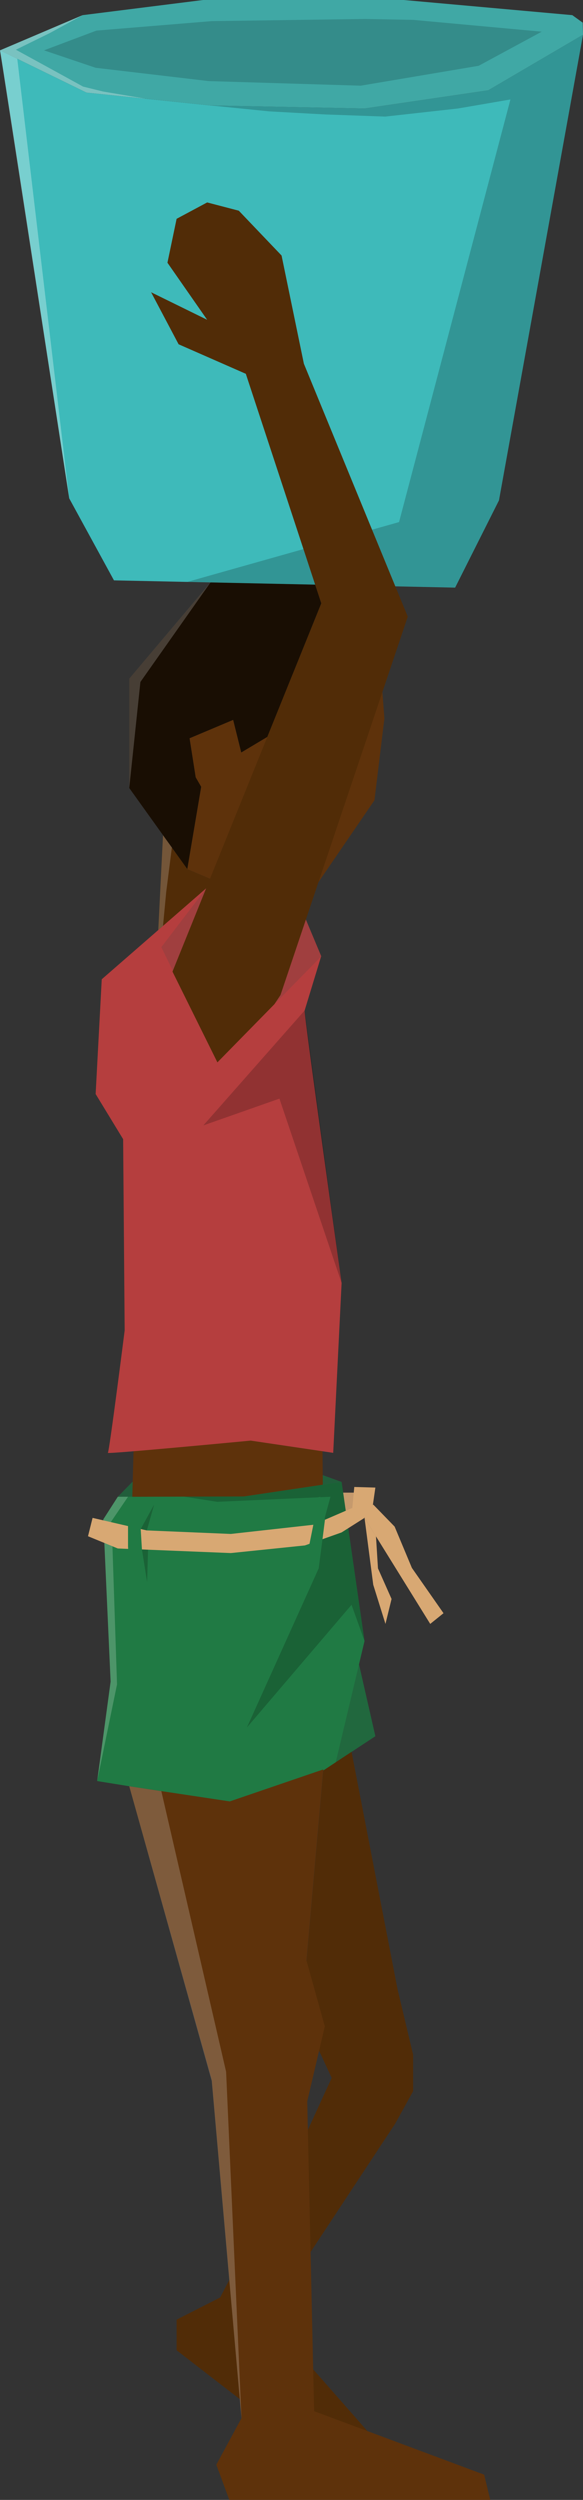 <svg id="Calque_1" data-name="Calque 1" xmlns="http://www.w3.org/2000/svg" viewBox="0 0 381.6 1633.8"><rect x="0" y="0" width="381.6" height="1633.8" fill="#333333" stroke="none"/><defs><style>.cls-1{fill:#190e03;}.cls-2{fill:#5e320b;}.cls-3{fill:#512c07;}.cls-4{fill:none;}.cls-5{fill:#c69a6d;}.cls-6{fill:#21683e;}.cls-7{fill:#207a44;}.cls-17,.cls-8{opacity:0.2;}.cls-16,.cls-17,.cls-8{isolation:isolate;}.cls-9{fill:#215e3b;}.cls-10{fill:#d8a873;}.cls-11{fill:#b53e3e;}.cls-12{fill:#3ebaba;}.cls-13{fill:#40a8a5;}.cls-14{fill:#348c8a;}.cls-15{fill:#a03f3f;}.cls-16,.cls-17{fill:#fff;}.cls-16{opacity:0.3;}</style></defs><title>boy-1</title><g id="Calque_2" data-name="Calque 2"><polyline class="cls-1" points="139.1 379.2 84.6 443.5 84.6 515 122.6 568 131.7 514.2 128.1 508 124.1 482.5 152.6 470.5 157.9 491.8 175 481.6 210.3 394.3 205.8 380.6 139.1 379.2"/><polygon class="cls-2" points="250.3 452.4 241.6 429.5 191.5 440.8 175 481.6 157.9 491.8 152.6 470.5 124.1 482.5 128.1 508 131.7 514.2 122.6 568 137.5 574.3 208.4 576.6 245.1 523 251.6 469.5 250.3 452.4"/><polygon class="cls-3" points="122.6 568 106.7 545.9 103.6 607.8 135 580.5 137.5 574.3 122.6 568"/><path class="cls-4" d="M348.8,876.4" transform="translate(-149.4 -216)"/><path class="cls-4" d="M359.7,841" transform="translate(-149.4 -216)"/><polygon class="cls-5" points="233.3 975.5 220 975.5 221.3 988.4 229.1 990.2 233.3 988.4 233.3 975.5"/><polygon class="cls-6" points="245.7 1134.7 235 1087.8 211.6 1157.1 245.7 1134.7"/><polygon class="cls-7" points="77.1 978.2 67.6 993 72.4 1099 63.6 1164 150.4 1178 219.1 1154.5 238.6 1072.5 223.6 968.5 77.1 978.2"/><polygon class="cls-8" points="211 997.7 208.6 1025 161.6 1129 230.1 1048.8 238.6 1072.5 223.6 968.5 159.6 978 117.2 977.6 142.1 981.5 216.3 978.2 211 997.7"/><polygon class="cls-9" points="86.6 968.5 77.1 978.2 159.6 978 223.6 968.5 211.1 964 86.6 968.5"/><polygon class="cls-2" points="87.4 948.5 86.6 978.2 159.6 978 211.3 970.3 211.1 948.5 164.1 941.5 87.4 948.5"/><polygon class="cls-10" points="60.6 992 57.6 1004 77.1 1012 151.1 1015 199.6 1010 223.6 1001.5 238.6 992 230.6 985.5 205.1 996.5 151.1 1002.5 96.1 1000.2 60.6 992"/><polygon class="cls-10" points="230.6 985.5 231.9 971.8 245.7 972.2 243 990.9 237.1 992.1 230.6 985.5"/><polygon class="cls-10" points="238.6 992 281.6 1061.3 290.3 1054.3 269.6 1024.7 258.3 997.7 244.3 983.3 238.6 992"/><polygon class="cls-10" points="238.6 992 244.3 1035.7 252.3 1061.3 256.3 1045 247.4 1025 246.1 1004 238.6 992"/><polygon class="cls-7" points="90.9 981.5 83.8 997.4 83.8 1010.7 85.3 1037.7 96.3 1034 92.9 1012.6 92.1 999.3 100.9 983.3 90.9 981.5"/><polygon class="cls-7" points="202.6 980 205.1 996.5 202.6 1008.9 198.3 1026.7 208.6 1025 211.1 1005.9 212.7 993.2 209.6 978.2 202.6 980"/><polygon class="cls-3" points="260.2 1300 230.1 1144.9 211.6 1157.1 200.6 1282 196.9 1314.5 217.1 1358 201.5 1392 144.1 1501.5 115.6 1516 115.6 1536 156.9 1567.9 237.1 1608.5 244.6 1593.5 175.1 1514.5 258.6 1388 270.4 1366.7 270.4 1342.8 260.2 1300"/><polygon class="cls-2" points="84.6 1167.4 138.6 1359.3 158.1 1580.3 141.6 1610.8 150.1 1633.8 320.9 1633.8 316.9 1617.3 205.6 1575.8 201.1 1373.3 212.6 1324.3 200.6 1281.3 211.6 1156.4 150.4 1177.3 84.6 1167.4"/><path class="cls-11" d="M348.8,876.4,359.6,841l-10-24-65.2-20.5L216,856l-4,75,18,29.5,1,125s-10,79-11,80,93.5-8,93.5-8l54,8,5.5-111S348.2,878.6,348.8,876.4Z" transform="translate(-149.4 -216)"/><polygon class="cls-8" points="199.4 660.4 133.1 735.5 182.9 718 223.6 838.5 199.4 660.4"/><path class="cls-12" d="M149.4,248.9c.7,2,45.3,292.8,45.3,292.8L224,595.3,447.3,600,476,543l55-304.3L469,275l-81,11.9-101-2-81-8.4Z" transform="translate(-149.4 -216)"/><polygon class="cls-8" points="381.6 22.7 319.6 59 238.6 70.9 137.6 68.9 137.6 68.9 176.4 72.8 212.8 74.8 252.1 76.2 299.8 70.9 334.1 65 261.2 341.2 122.6 380.3 297.9 383.9 326.6 327 381.6 22.7"/><polygon class="cls-13" points="381.4 14.8 374.6 9.9 264.3 0 132.9 0 54.1 9.9 0 32.9 56.6 60.5 137.6 68.9 238.6 70.9 319.6 59 381.6 22.7 381.4 14.8"/><polyline class="cls-14" points="374.6 9.9 354.6 20.7 313.3 43 236.1 56 136.6 53 62.6 44.3 28.8 32.9 63.1 20 138.6 13.8 239.1 12.4 270.6 13 354.6 20.7"/><polygon class="cls-15" points="200.2 601 135 580.5 105.6 619 142.3 694.3 210.3 625 200.2 601"/><polygon class="cls-3" points="179.6 656.3 183.6 650.3 266.9 403 198.9 237.7 184.3 167 156.3 137.7 135.6 132.3 115.6 143 109.6 171.7 135.6 209 98.9 191 116.9 225 160.9 244.3 210.3 394.3 112.9 635 142.3 694.3 179.6 656.3"/><polygon class="cls-8" points="96.3 1034 96.9 1012.8 92.9 1012.6 96.3 1034"/><polygon class="cls-8" points="92.1 999.3 100.9 983.3 96.1 1000.2 92.1 999.3"/><polygon class="cls-16" points="45.3 325.7 11.3 38.4 56.6 60.5 95.3 64.5 67.4 59.8 54.4 56.6 29.6 43 10.4 32.5 32.8 21.5 54.1 9.9 8.5 29.3 0 32.9 45.3 325.7"/><polygon class="cls-17" points="84.6 515 91.9 445.7 137.6 380.9 84.6 443.5 84.6 515"/><polygon class="cls-17" points="106.7 545.9 103.6 607.8 106.7 605.1 108.8 582.9 112.5 553.9 106.7 545.9"/><polygon class="cls-17" points="84.6 1167.4 138.6 1360 158.1 1581 148 1354 105.6 1170.6 84.6 1167.4"/><polygon class="cls-17" points="63.6 1164 72.4 1099 68.3 1008.4 73.6 1010.6 76.6 1100.8 63.6 1164"/><polygon class="cls-17" points="67.6 993 67.6 993.6 72.5 994.8 83.8 978.2 77.1 978.2 67.6 993"/></g></svg>
